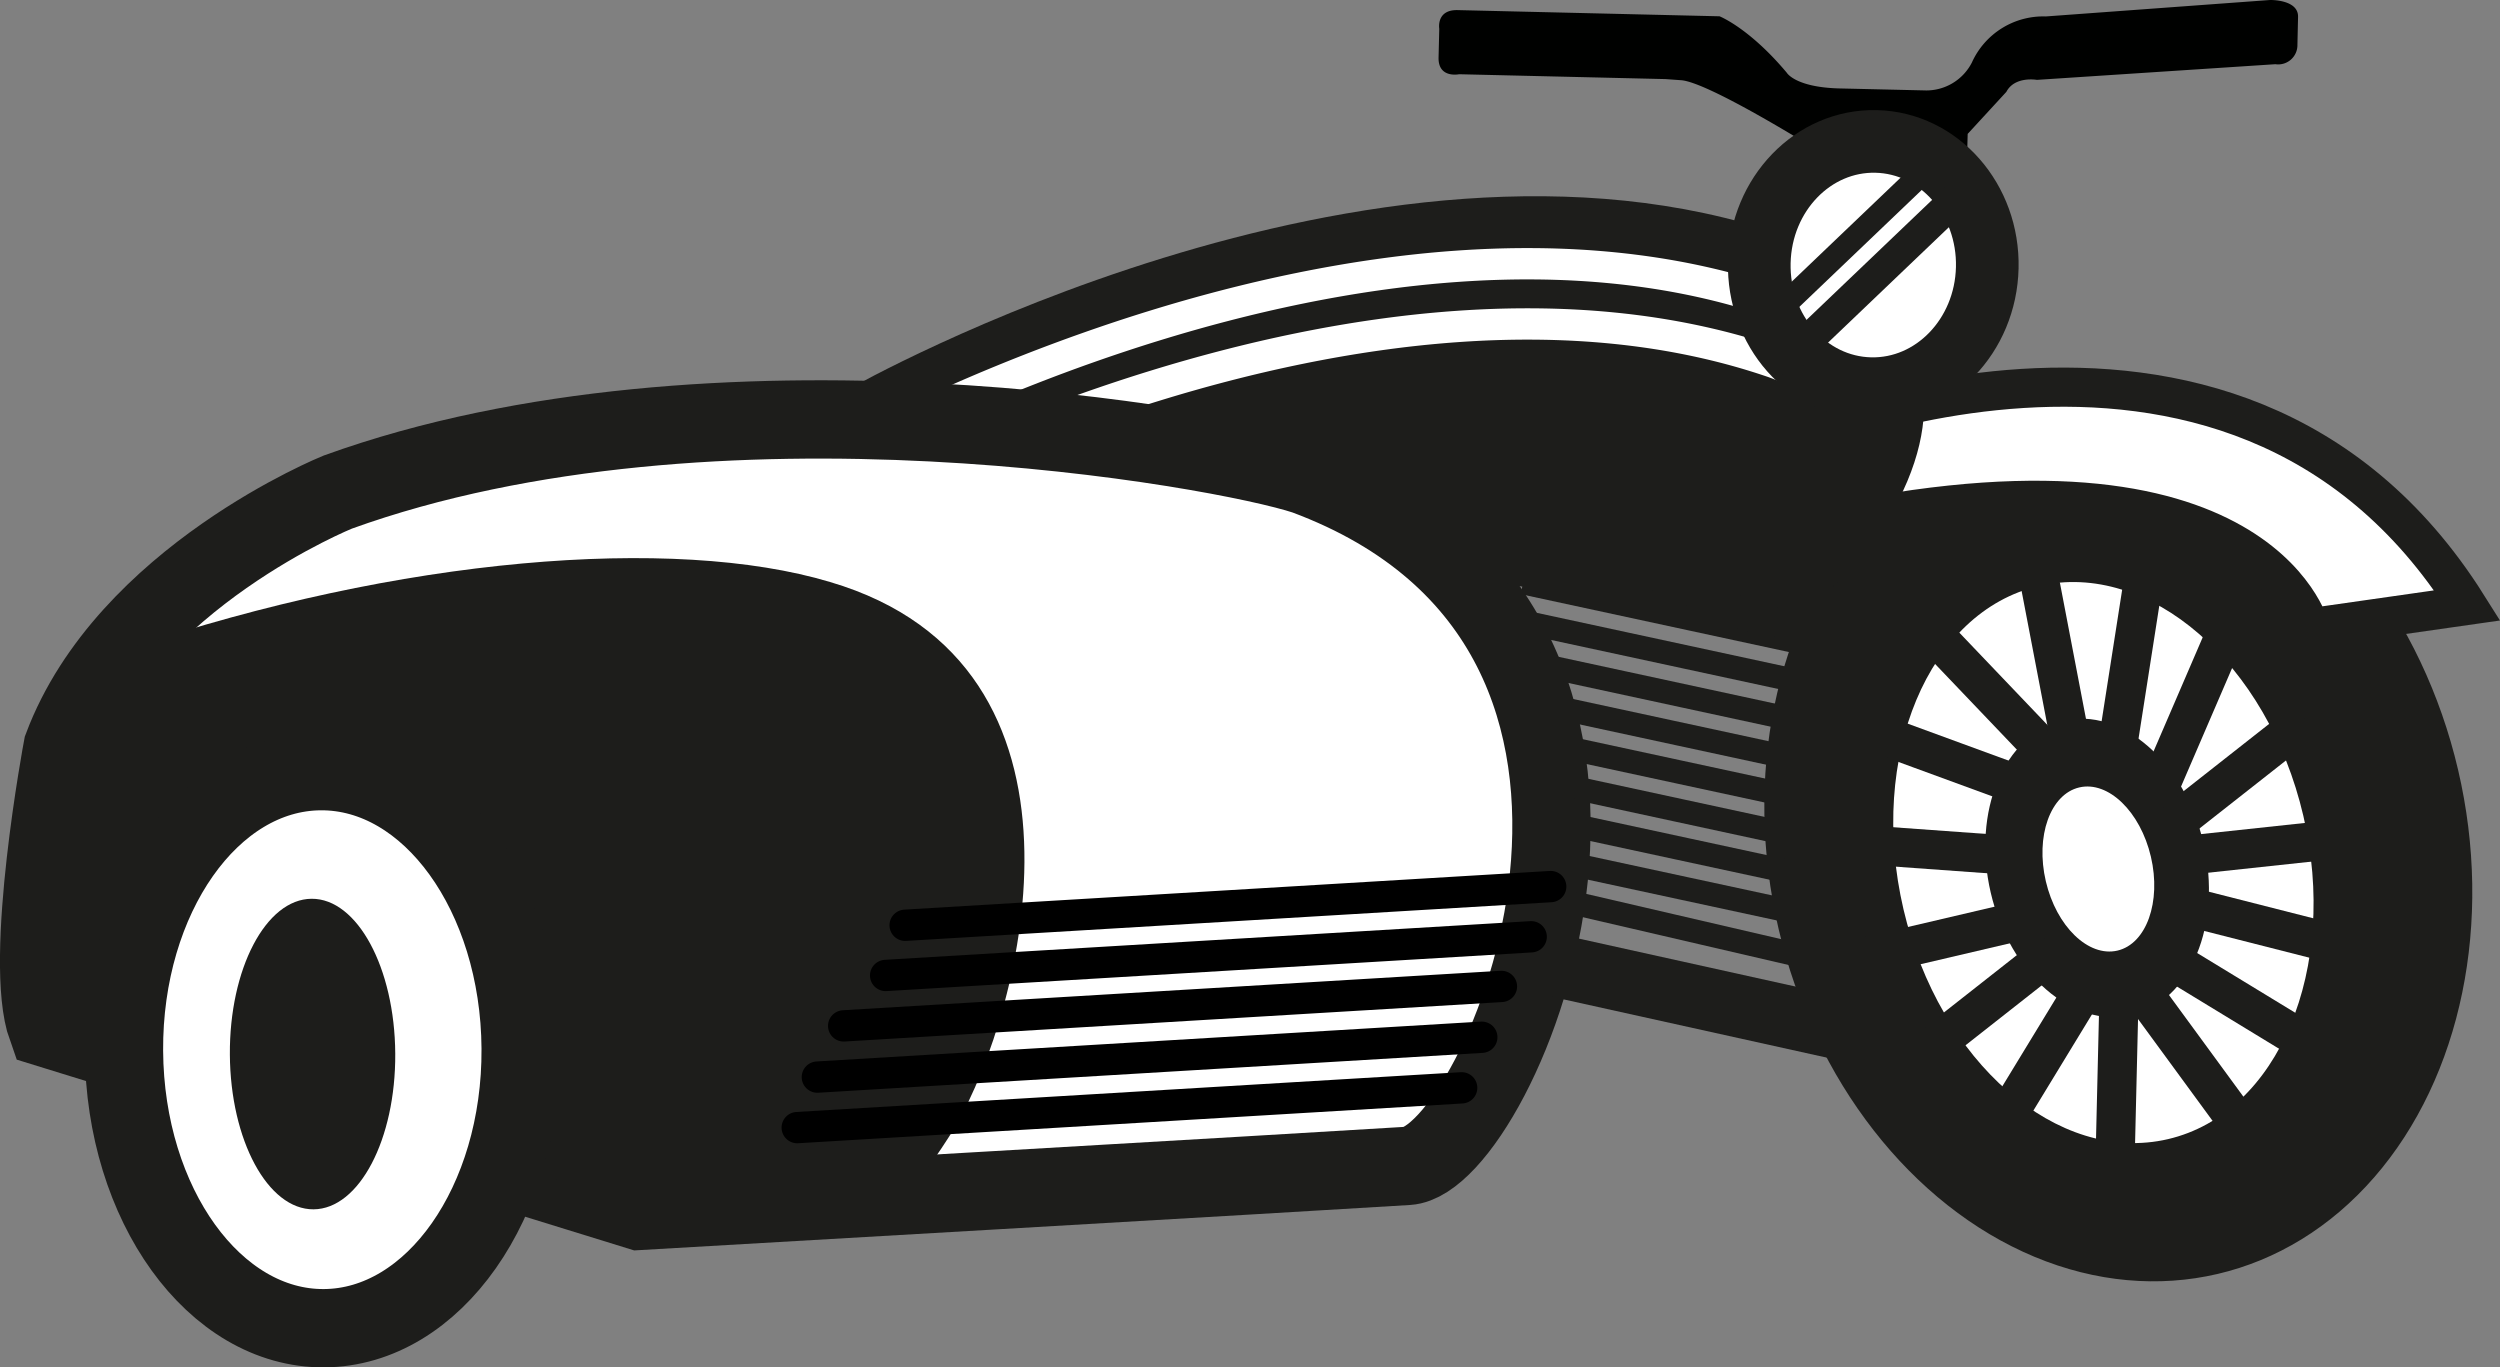 <svg xmlns="http://www.w3.org/2000/svg" viewBox="0 0 319.26 174.63"><rect x="0" y="0" width="319.26" height="174.63" fill="#808080" stroke="none"/><defs><style>.cls-1{fill:#1d1d1b;}.cls-10,.cls-12,.cls-2,.cls-4,.cls-7{fill:#fff;}.cls-11,.cls-3,.cls-5,.cls-8,.cls-9{fill:none;}.cls-10,.cls-12,.cls-3,.cls-4,.cls-7,.cls-8,.cls-9{stroke:#1d1d1b;}.cls-10,.cls-11,.cls-12,.cls-3,.cls-4,.cls-5,.cls-7,.cls-8,.cls-9{stroke-miterlimit:10;}.cls-3,.cls-4{stroke-width:5px;}.cls-5{stroke:#fff;}.cls-11,.cls-5,.cls-8{stroke-width:4px;}.cls-6{fill:#000100;}.cls-7{stroke-width:8px;}.cls-12,.cls-9{stroke-width:3px;}.cls-10{stroke-width:10px;}.cls-11{stroke:#000;stroke-linecap:round;}</style></defs><title>Asset 58</title><g id="Layer_2" data-name="Layer 2"><g id="Layer_1-2" data-name="Layer 1"><ellipse class="cls-1" cx="270.52" cy="108.45" rx="44.56" ry="55.7" transform="translate(-17.59 64.44) rotate(-13.16)"/><ellipse class="cls-2" cx="268.61" cy="110.15" rx="26.22" ry="36.27" transform="translate(-18.02 64.05) rotate(-13.16)"/><ellipse class="cls-1" cx="267.81" cy="110.84" rx="13.95" ry="19.3" transform="translate(-18.2 63.88) rotate(-13.16)"/><ellipse class="cls-2" cx="267.97" cy="110.98" rx="6.89" ry="10.7" transform="translate(-18.23 63.92) rotate(-13.16)"/><line class="cls-3" x1="270.29" y1="96.11" x2="273.79" y2="73.71"/><line class="cls-3" x1="275.83" y1="100.39" x2="284.8" y2="79.57"/><line class="cls-3" x1="276.67" y1="105.93" x2="294.49" y2="91.92"/><line class="cls-3" x1="277.93" y1="109.37" x2="300.47" y2="106.95"/><line class="cls-3" x1="277.65" y1="115.33" x2="299.62" y2="120.92"/><line class="cls-3" x1="276.92" y1="122.4" x2="296.28" y2="134.19"/><line class="cls-3" x1="272.58" y1="125.28" x2="285.97" y2="143.57"/><line class="cls-3" x1="270.62" y1="126.55" x2="270.08" y2="149.22"/><line class="cls-3" x1="266.85" y1="125.23" x2="255.06" y2="144.59"/><line class="cls-3" x1="262.36" y1="121.38" x2="244.54" y2="135.39"/><line class="cls-3" x1="258.02" y1="117.58" x2="235.95" y2="122.75"/><line class="cls-3" x1="255.52" y1="109.14" x2="232.91" y2="107.51"/><line class="cls-3" x1="258.18" y1="100.41" x2="236.89" y2="92.61"/><line class="cls-3" x1="260.05" y1="94.72" x2="244.4" y2="78.32"/><line class="cls-3" x1="264.16" y1="93.46" x2="259.54" y2="69.34"/><path class="cls-4" d="M224.19,58s60.62-28.82,90.9,19.31L295,80.18s-6.82-26.08-65.62-12.24Z"/><path class="cls-1" d="M108.76,49.49S175.2,11.86,227.66,30c0,0,33.26,11.36,9.5,42.09,0,0-13.21,17-39.8-2.79,0,0-6.88-4.7-23-1Z"/><path class="cls-5" d="M107.65,58.15s66.43-37.64,118.9-19.55a34,34,0,0,1,13,8.71"/><path class="cls-5" d="M107.65,65.84s66.43-37.64,118.9-19.55a33.44,33.44,0,0,1,6,2.92"/><path class="cls-6" d="M212.69,10.1l-26.35-.62s-2.69.57-2.63-2.13l.09-3.68s-.42-2.44,2.34-2.38l33.45.79s3.79,1.48,8.59,7.21c0,0,1.06,1.83,6.58,2l11.2.26A6.54,6.54,0,0,0,251.81,8a10,10,0,0,1,9.45-5.9L289.89,0s3.63-.09,3.58,2.15l-.08,3.55a2.46,2.46,0,0,1-2.82,2.5l-30.45,2s-2.83-.51-3.9,1.53l-4.94,5.37L251,27.55l-20.27-.48s3.28-5.41.9-8.16c0,0-13.61-8.51-17-8.67Z"/><ellipse class="cls-7" cx="239.24" cy="33.84" rx="15.79" ry="14.56" transform="translate(199.8 272.23) rotate(-88.66)"/><line class="cls-8" x1="227.03" y1="47.12" x2="251.85" y2="23.41"/><line class="cls-9" x1="224.44" y1="42.22" x2="249.26" y2="18.51"/><path class="cls-10" d="M81.6,154.64s86.38-5,98.16-5.75,40.66-68.18-13.06-88.17c-10.64-3.53-75.44-15.27-123.56,2.12,0,0-27,10.89-35.14,32.58,0,0-5.11,27.21-2,35.86Z"/><path class="cls-1" d="M77.55,152.51l37.83,1s4.7-6.35,6.67-9.74c8.63-14.88,20-58.83-16.06-69.45-20-6-55.06-3.12-89.44,8.5C10.23,85,1.7,110.15,6.43,125.47c2.38,7.68,16.46,5,19,11.5Z"/><ellipse class="cls-10" cx="41.16" cy="134.05" rx="25.33" ry="35.57" transform="translate(-0.84 0.26) rotate(-0.36)"/><ellipse class="cls-1" cx="39.92" cy="134.61" rx="10.56" ry="19.83" transform="translate(-0.85 0.25) rotate(-0.36)"/><line class="cls-11" x1="101.81" y1="144" x2="186.66" y2="138.92"/><line class="cls-11" x1="104.38" y1="137.55" x2="189.23" y2="132.46"/><line class="cls-11" x1="107.74" y1="131.01" x2="191.74" y2="125.97"/><line class="cls-11" x1="113.1" y1="124.57" x2="195.54" y2="119.63"/><line class="cls-11" x1="115.59" y1="118.16" x2="198.03" y2="113.22"/><line class="cls-7" x1="197.97" y1="123.15" x2="235.65" y2="131.49"/><line class="cls-12" x1="200.96" y1="115.32" x2="230.16" y2="122.1"/><line class="cls-12" x1="201.87" y1="110.61" x2="228.34" y2="116.32"/><line class="cls-12" x1="201.98" y1="105.63" x2="227.88" y2="111.22"/><line class="cls-12" x1="201.3" y1="100.66" x2="227.99" y2="106.43"/><line class="cls-12" x1="200.76" y1="95.64" x2="228.1" y2="101.54"/><line class="cls-12" x1="199.51" y1="90.5" x2="228.22" y2="96.7"/><line class="cls-12" x1="193.93" y1="84.31" x2="228.91" y2="91.87"/><line class="cls-12" x1="194.05" y1="79.32" x2="229.03" y2="86.87"/><line class="cls-12" x1="194.51" y1="74.41" x2="229.49" y2="81.96"/><polygon class="cls-1" points="230.87 79.97 233.08 75.52 228.73 73.66 220.58 76.6 223.78 78.72 229.99 80.65 230.87 79.97"/><polygon class="cls-1" points="226.03 76.77 231.03 80.65 229.49 81.96 220.24 79.96 220.95 76.46 226.03 76.77"/><polygon class="cls-1" points="188.02 65.77 194.72 67.31 204.22 72.45 211.16 74.74 210.31 77.85 190.88 74.27 185.91 66.27 188.02 65.77"/></g></g></svg>